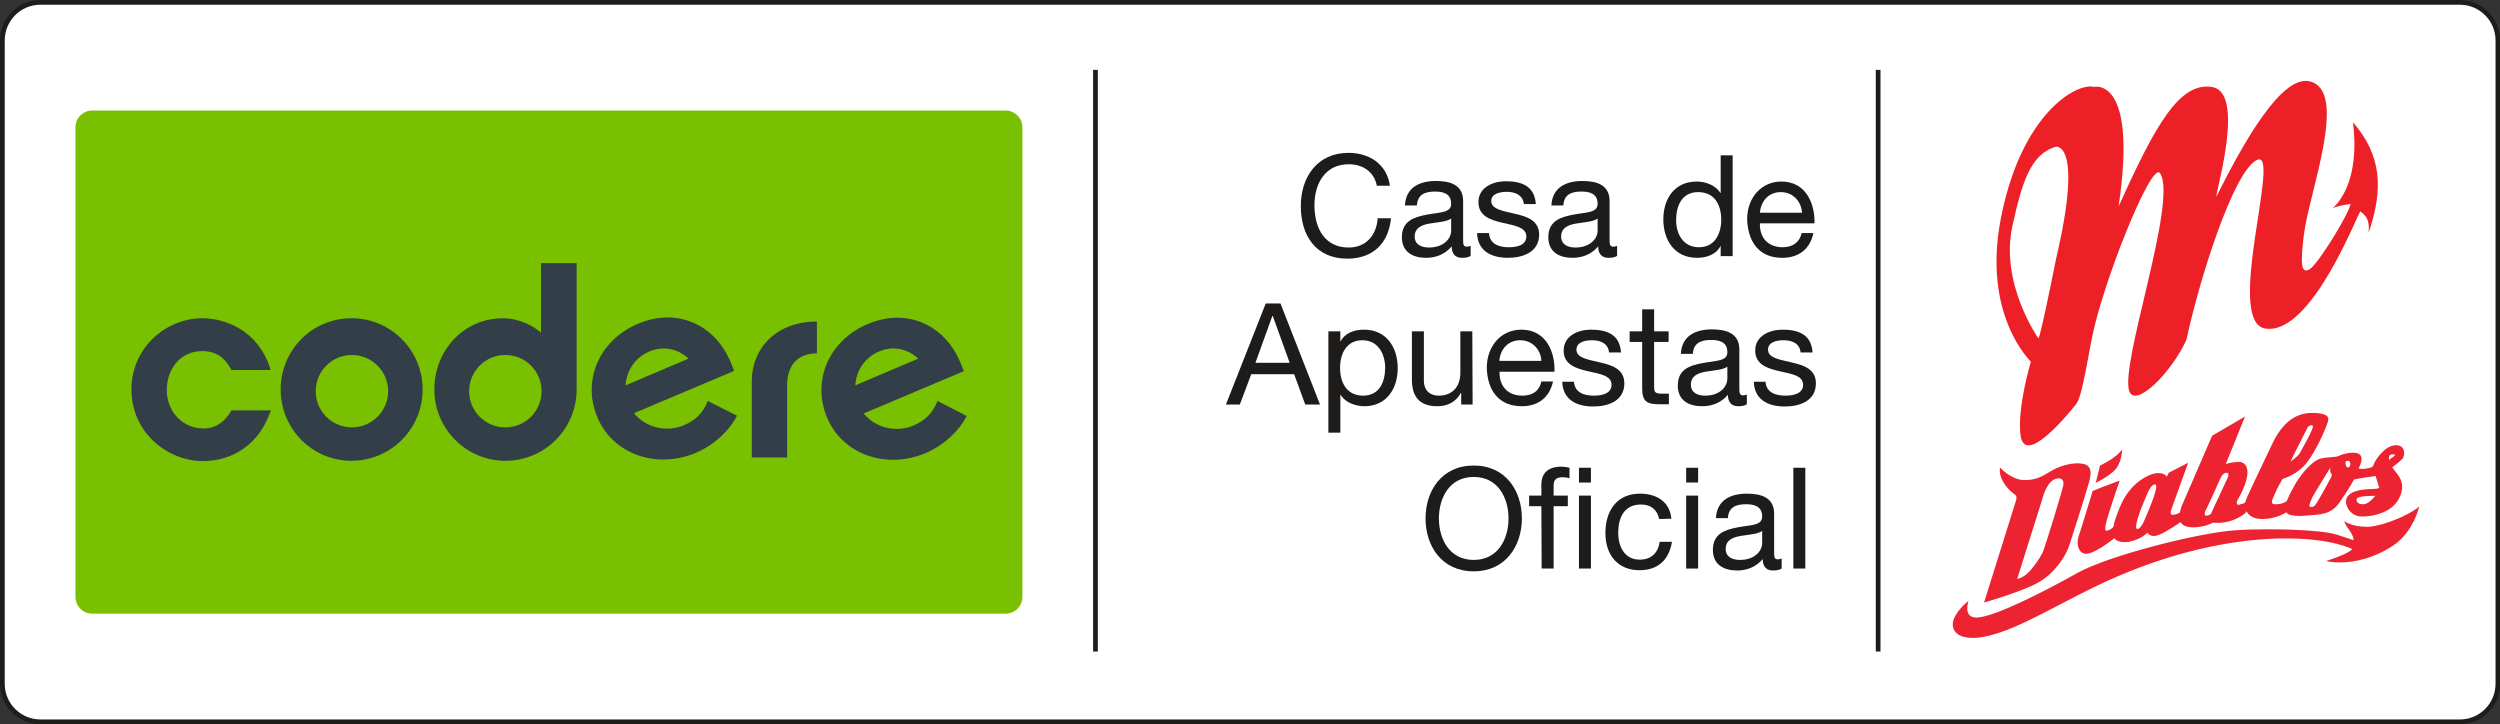 <?xml version="1.0" encoding="utf-8"?>
<!-- Generator: Adobe Illustrator 24.3.0, SVG Export Plug-In . SVG Version: 6.00 Build 0)  -->
<svg version="1.1" id="Capa_1" xmlns="http://www.w3.org/2000/svg" xmlns:xlink="http://www.w3.org/1999/xlink" x="0px" y="0px"
	 viewBox="0 0 897.9 260.1" style="enable-background:new 0 0 897.9 260.1;" xml:space="preserve">
<rect x="0" y="0" width="897.9" height="260.1" fill="#333333" stroke="none"/>
<style type="text/css">
	.st0{fill:#FFFFFF;}
	.st1{fill:#1D1D1B;}
	.st2{fill:#ED2331;}
	.st3{fill-rule:evenodd;clip-rule:evenodd;fill:#EC2026;}
	.st4{fill:#79C000;}
	.st5{fill:#333F48;}
	.st6{fill:#1D1C1A;}
</style>
<g>
	<path class="st0" d="M14.5,259.2c-7.5,0-13.6-6.1-13.6-13.6V14.5C0.8,7,7,0.9,14.5,0.9h869c7.5,0,13.6,6.1,13.6,13.6v231.1
		c0,7.5-6.1,13.6-13.6,13.6H14.5z"/>
	<path class="st1" d="M883.5,1.7c7,0,12.8,5.7,12.8,12.8v231.1c0,7-5.7,12.8-12.8,12.8h-869c-7,0-12.8-5.7-12.8-12.8V14.5
		c0-7,5.7-12.8,12.8-12.8L883.5,1.7 M883.5,0h-869C6.5,0,0,6.5,0,14.5v231.1c0,8,6.5,14.5,14.5,14.5h869c8,0,14.5-6.5,14.5-14.5
		V14.5C897.9,6.5,891.4,0,883.5,0L883.5,0z"/>
	<g>
		<path class="st2" d="M835.4,201.5c1.5,0.3,3.1,0.5,5,0.5c5.5,0,12.4-1.6,19.2-6.1c7.4-5,9.3-14.1,9.3-14.1
			c-1.4,1.8-10.6,6.5-17.3,7.3c-0.6,0.1-1.2,0.1-1.7,0.1c-5.2,0-7.9-2-7.9-2s-0.1,0.7,1.7,3.1c1.8,2.4,1.6,3.7,1.6,3.7
			s-0.9-0.3-6.1-2c-3.7-1.2-14-1.9-24.3-1.9c-4.4,0-8.8,0.1-12.6,0.4c-12.6,0.9-45.1,9-56.4,15.4c-11.2,6.3-29.3,15.6-35.8,15.9
			c-0.1,0-0.2,0-0.3,0c-4.9,0-2.8-6-2.8-6s-4,3.1-5.3,6.6c-1.1,3.1,0.3,6.7,6.8,6.7c0.3,0,0.6,0,0.9,0c13-0.7,31.8-13.9,51.4-22.2
			c19.6-8.4,39.4-13,57.6-13.5c1,0,2.1,0,3.1,0c16.1,0,23.3,3.8,23.3,3.8C843.5,199,835.4,201.5,835.4,201.5z"/>
		<path class="st2" d="M754.2,167.3c0,0.3-1.5,6.1-1.5,6.1s4.2-1.9,6.8-4.5c2.6-2.6,2.7-7.5,2.7-7.5
			C759.7,164.9,754.2,167.1,754.2,167.3z"/>
		<path class="st2" d="M861.2,170.5c-1.3-1.6-2-2.7-2-2.7s2.2-1.6,3.5-2.8c1.2-1.2,1.4-5.1-2.1-5.1h-0.1c-3.5,0-6.6,4.2-7.6,6.1
			c-0.9,1.8-0.2,1.7-2.6,2.2c-0.8,0.2-1.4,0.2-1.9,0.2c-1,0-1.3-0.2-1.3-0.2s2.3-3.8,0.2-5.1c-0.5-0.4-1.4-0.5-2.3-0.5
			c-2,0-4.1,0.7-4.9,1.1c-1,0.6-4.6,0.4-7,1.1c-2.3,0.7-6.1,4.7-8.4,8.5c-2.3,3.8-3.4,6.7-3.4,6.7s-1.3,1-3.5,1.1
			c-0.1,0-0.3,0-0.4,0c-1.8,0-1.8-0.7-0.6-3.2c1.1-2.8,3-5.9,3-5.9s5.4-1.4,8.9-6.1c3.5-4.6,7-12.7,7.5-14.9
			c0.5-2.1-2.4-2.7-5.7-2.7c-0.1,0-0.1,0-0.2,0c-3.3,0-9.3,1.1-13.9,10.5c-4.6,9.8-9.9,20.5-9.9,21.3c0,0.7-1,0.8-2.1,1.1
			c-0.2,0.1-0.3,0.1-0.4,0.1c-0.7,0-1-0.7-0.1-2.2c1-1.7,6.4-11.6,0.8-13.2h-0.1c-0.5,0-3.3,0-5.2,0.8l6.9-17.1l-11.8,6.9
			l-10.9,25.2c0,0-0.6,1.7-0.6,2.1c0,0.5-1.2,0.9-2.5,1.1c0,0-0.1,0-0.2,0c-1,0-0.8-1-0.1-2.9c0.7-1.9,5.7-15.8,5.7-15.8l-7,3.6
			l-0.7,1.5c0,0-0.3-1.3-2.9-1.4c-0.1,0-0.1,0-0.2,0c-2.7,0-9.7,3-13.4,11.5c0,0-2.4,5.4-2.6,7.7c0,0-0.4,0.8-1.7,1.3
			c-0.3,0.1-0.6,0.2-0.8,0.2c-0.6,0-0.7-0.7-0.1-3.1c0.8-3.3,4.8-14.9,4.8-14.9s-4.5,1.7-6.4,2.4c-1.8,0.8-3.3,1.3-3.3,1.3
			s-4.1,13.7-5.1,16.5c-0.9,2.7,0.1,6.1,2.8,6.1c0.2,0,0.4-0.1,0.7-0.1c3.3-0.6,9.4-5.5,9.4-5.5s0.8,1.4,3.4,1.4
			c0.6,0,1.4,0,2.2-0.2c4.5-1,6.2-3.2,6.2-3.2s0.7,1.2,2.4,1.2c0.4,0,0.9-0.1,1.5-0.3c2.7-0.9,8.1-4.7,8.1-4.7s0.6,1.9,4.5,1.9
			c0.1,0,0.3,0,0.4,0c4.4-0.2,6.7-1.7,6.7-1.7s0.7,0.1,1.8,0.1c1.5,0,3.9-0.3,6.1-1.3c3.9-1.7,4.2-2.9,4.2-2.9s0.9,2.8,5.6,2.8
			c0.1,0,0.1,0,0.2,0c4.8,0,8.5-2.4,8.5-2.4s0.3,1.3,4.5,1.3c0.6,0,1.3,0,2-0.1c6.1-0.4,9.5-0.4,12.6-4.8c3.1-4.4,5.2-8.2,5.2-8.2
			s3.6-0.7,5.4-0.9c1.8-0.2,2.3-0.4,2.3-0.4l1.3,4.2c0,0,0,0.5-2.1,0.5c-2.1,0.1-6.8,0.1-9,2.4s0.3,7.3,4.5,7.5c0.2,0,0.5,0,0.7,0
			c4.1,0,10.2-1.6,12.7-5.9C863.9,175.1,862.5,172.2,861.2,170.5z M828.9,153.3c0,0,0.8-0.6,1.3-0.6c0.2,0,0.4,0.1,0.5,0.4
			c0.2,1-3.9,8.2-4.8,9.8c-1,1.4-3.3,2.9-3.3,2.9L828.9,153.3z M772.1,182.3c-1.7,4-2.8,7.5-4.4,7.7c-1.4,0,0.3-5.5,3.9-13.5
			c0,0,1.1-2.5,2.3-2.5h0.1C775.2,174.1,773.7,178.3,772.1,182.3z M799.3,173.3c-0.3,0.6-5.2,11.2-5.2,11.2s-0.6,0.7-1.7,0.7
			c-1.1,0-0.4-1.8,0.3-2.9c0.6-1.2,4.7-10.3,4.7-10.3s0.8-2.2,2.3-2.2C801.3,169.8,799.6,172.6,799.3,173.3z M837.4,171.1l-0.1,0.2
			c0,0-3.5,6.6-4.8,8.6c-1.1,2-1.6,2.2-2.6,2.2s-0.1-1.8,0.6-3.5c0.9-1.7,6.5-10.7,6.5-10.7s-0.3,1.5,0.1,1.9
			C837.6,170.2,837.4,171.1,837.4,171.1z M843.2,167.9c-0.5,0-1-1.2-0.7-2.2c0,0,0.4-0.2,0.8-0.2c0.4,0,0.7,0.2,0.8,0.8
			C844.3,167.5,843.6,167.9,843.2,167.9z M849.1,181.1c-0.1,0-0.3,0-0.5,0c-1.5,0-2.3-0.7-2.2-1.8c0.2-1.3,5.6-1.2,6.7-1.2
			C853.1,178.1,850.9,180.9,849.1,181.1z M858.1,165.4c-0.1,0-0.3-1.8,0.5-2.1c0.3-0.1,0.6-0.1,0.9-0.1c0.4,0,0.8,0.1,0.8,0.1
			s-0.3,0.6-1.3,1.2C858.1,165,858.1,165.3,858.1,165.4z"/>
		<path class="st2" d="M743.1,196.2c1.3-3.9,5.9-18.4,7.2-23c1.3-4.5,0.3-6.4-2.8-6.7h-0.1c-0.4-0.1-0.8-0.1-1.2-0.1
			c-3,0-6.8,1.1-9.6,2.8c-2.9,1.8-5.3,3.2-9,3.2c-0.3,0-0.7,0-1.1,0c-4.4-0.3-8.2-4.5-8.2-4.5c-0.7,4.6,3.9,8.8,5.2,9.6
			c1.3,0.6,0.5,2.5,0.5,2.5l-11.4,36.4c0,0,13.7-3.9,19.5-7.2S741.7,200.1,743.1,196.2z M727.5,206.5c-1.9,1.4-3,1.4-3,1.4l8.9-28.3
			c0,0,1.2-5.1,3.6-6.9c0.8-0.6,1.7-0.9,2.4-0.9c1.3,0,2,0.9,1.6,2.7c-0.6,2.8-6.4,21.6-7.3,23.8
			C732.8,200.3,729.5,205.1,727.5,206.5z"/>
		<g>
			<path class="st3" d="M837.3,75.2c0,0,0.2-0.1,0.5-0.4C837.4,75.1,837.3,75.2,837.3,75.2z M845.1,43.9c2.6,21.1-5.4,29.2-7.3,30.9
				c0.7-0.4,2.3-0.9,6.4-1.6c0,2.6-11.4,21.5-14.7,23.5s-3.2-2.9-2-12.7c2-15.4,16.1-51.5,2-54.8c-10.1-2.3-23.7,21.9-33.5,41.5
				c0.2-3.4,10.5-38-1.8-39.5c-11.4-1.5-19.9,13.2-33.3,43c7-46.9-8.8-43-8.8-43c-6.5-1.6-26.3,9.9-33.5,47.4
				c-6.7,34.7,10.7,51.1,10.8,51.3c0,0-5,16.7-3.7,26.5c1.6,11.6,17.9-8.7,19.6-10.8c1.6-1.9,2.4-4.4,5.9-23.5s21.5-64.6,24.6-59.9
				c6.5,9.8-14.7,69.2-11,78.4c2.3,5.9,15-6.6,20.5-18.6c4.5-21.2,16.9-60.8,25.4-64.6c8.8-3.8-11.9,58.2,2.9,60.6
				c16.8,2.7,33.7-42.8,34.2-42.1c0.5,0.8,3.6,1.7,2.9,7.8C856.1,67.7,855.4,55.9,845.1,43.9z M738.5,92.8
				c-6.3,31.3-6.4,28.7-6.4,28.7s-13.9-19.6-9.3-40.4c3.4-15.5,6.5-25.8,15.6-28.4C738.5,52.7,748.3,50.9,738.5,92.8z"/>
		</g>
	</g>
	<rect x="673.7" y="25.1" class="st1" width="1.7" height="208.9"/>
	<rect x="392.6" y="25.1" class="st1" width="1.7" height="208.9"/>
	<path class="st4" d="M361.2,220.4H33.1c-3.3,0-6-2.7-6-6V45.7c0-3.3,2.7-6,6-6h328.1c3.3,0,6,2.7,6,6v168.7
		C367.2,217.7,364.5,220.4,361.2,220.4z"/>
	<path class="st5" d="M82.9,147.8c-2.5,4.1-5.8,6.1-9.7,6.1c-7.6,0-13.3-6-13.3-13.9c0-6.9,4.4-13.9,12.8-13.9
		c6.5,0,8.9,4.2,10.2,6.4l0.2,0.4h14.1l-0.3-1c-4.3-13-15.7-17.6-24.2-17.6c-6.5,0-12.9,2.6-17.7,7.2c-5,4.8-7.8,11.3-7.8,18.3
		c0,15.9,13.3,25.8,25.6,25.8c11.2,0,20.2-6.4,24.1-17.2l0.4-1H83.1L82.9,147.8z M126.3,114.3c-14.2,0-25.5,11.4-25.5,25.6
		c0,14.1,11.3,25.6,25.4,25.6c14.2,0,25.6-11.5,25.6-25.6S140.4,114.3,126.3,114.3z M126.4,153.5c-7.2,0-13-5.8-13-13s5.8-13,13-13
		c7.1,0,13,5.8,13,13S133.5,153.5,126.4,153.5z M194.4,119.5c-2.9-2.4-7.8-5.2-13.8-5.2c-13.9,0-24.6,11.4-24.6,25.6
		c0,14.1,11.4,25.6,25.5,25.6c14.2,0,25.6-11.5,25.6-25.6V94.5h-12.8v25H194.4z M181.5,153.5c-7.2,0-13-5.8-13-13s5.8-13,13-13
		s13,5.8,13,13S188.7,153.5,181.5,153.5z M245.7,152.7c-6.3,2.7-13.8,0.9-18-4.3l36-15.2l-1.4-3.4c-5.6-13.2-19.1-19.5-33.2-13.5
		c-14.1,6-20.1,20.6-14.5,33.7c5.6,13.2,21.3,18.6,35.4,12.6c6.5-2.8,11.8-7.7,14.7-13.3l-10.5-5.3
		C252.5,148.4,249.6,151.1,245.7,152.7z M233.3,126.2c5.3-2.2,10.5-0.7,14,2.6l-22.6,9.6C225,133.1,228.1,128.4,233.3,126.2z
		 M336.7,144c-1.7,4.5-4.6,7.1-8.5,8.8c-6.3,2.7-13.8,0.9-18-4.3l36-15.2l-1.4-3.4c-5.6-13.2-19.1-19.5-33.2-13.5
		s-20.1,20.6-14.5,33.7c5.6,13.2,21.3,18.6,35.4,12.6c6.5-2.8,11.8-7.7,14.7-13.3L336.7,144z M315.8,126.2c5.3-2.2,10.5-0.7,14,2.6
		l-22.6,9.6C307.5,133.1,310.6,128.4,315.8,126.2z M270,136.9v27.4h12.7v-25.9c0-7.8,4.4-11.5,10.7-11.5v-11.4
		C278.8,115.4,270,125.2,270,136.9z"/>
	<g>
		<g>
			<path class="st6" d="M494.5,66.7c-1-5.1-5.1-7.7-10.1-7.7c-8.6,0-12.3,7.1-12.3,14.7c0,8.3,3.7,15.2,12.3,15.2
				c6.3,0,10-4.5,10.4-10.5h4.8c-0.9,9-6.5,14.5-15.7,14.5c-11.3,0-16.7-8.3-16.7-18.9c0-10.5,6-19.1,17.1-19.1
				c7.6,0,13.8,4.1,14.9,11.8H494.5z"/>
			<path class="st6" d="M528.2,91.9c-0.8,0.5-1.7,0.7-3.1,0.7c-2.2,0-3.7-1.2-3.7-4.1c-2.4,2.8-5.6,4.1-9.2,4.1
				c-4.8,0-8.7-2.1-8.7-7.4c0-5.9,4.4-7.2,8.9-8.1c4.8-0.9,8.8-0.6,8.8-3.9c0-3.8-3.1-4.4-5.8-4.4c-3.7,0-6.3,1.1-6.5,5h-4.3
				c0.3-6.5,5.3-8.8,11.1-8.8c4.7,0,9.8,1.1,9.8,7.2v13.5c0,2,0,2.9,1.4,2.9c0.4,0,0.8-0.1,1.3-0.3V91.9z M521.2,78.5
				c-1.7,1.2-4.9,1.3-7.8,1.8c-2.8,0.5-5.3,1.5-5.3,4.7c0,2.8,2.4,3.9,5.1,3.9c5.7,0,8-3.6,8-5.9V78.5z"/>
			<path class="st6" d="M534.8,83.7c0.2,3.9,3.5,5.1,7.1,5.1c2.7,0,6.3-0.6,6.3-3.9s-4.3-3.9-8.6-4.9s-8.6-2.4-8.6-7.4
				c0-5.3,5.2-7.5,9.8-7.5c5.8,0,10.4,1.8,10.8,8.2h-4.3c-0.3-3.3-3.2-4.4-6.1-4.4c-2.6,0-5.6,0.7-5.6,3.3c0,3.1,4.6,3.6,8.6,4.6
				c4.3,1,8.6,2.4,8.6,7.5c0,6.2-5.8,8.3-11.2,8.3c-5.9,0-10.9-2.4-11.1-8.9C530.5,83.7,534.8,83.7,534.8,83.7z"/>
			<path class="st6" d="M580.8,91.9c-0.8,0.5-1.7,0.7-3.1,0.7c-2.2,0-3.7-1.2-3.7-4.1c-2.4,2.8-5.6,4.1-9.2,4.1
				c-4.8,0-8.7-2.1-8.7-7.4c0-5.9,4.4-7.2,8.9-8.1c4.8-0.9,8.8-0.6,8.8-3.9c0-3.8-3.1-4.4-5.8-4.4c-3.7,0-6.3,1.1-6.5,5h-4.3
				c0.3-6.5,5.3-8.8,11.1-8.8c4.7,0,9.8,1.1,9.8,7.2v13.5c0,2,0,2.9,1.4,2.9c0.4,0,0.8-0.1,1.3-0.3V91.9z M573.8,78.5
				c-1.7,1.2-4.9,1.3-7.8,1.8c-2.8,0.5-5.3,1.5-5.3,4.7c0,2.8,2.4,3.9,5.1,3.9c5.7,0,8-3.6,8-5.9V78.5z"/>
			<path class="st6" d="M622.3,92H618v-3.6h-0.1c-1.4,2.9-4.8,4.2-8.4,4.2c-8.1,0-12.1-6.4-12.1-13.8s4-13.6,12-13.6
				c2.7,0,6.5,1,8.5,4.1h0.1V55.8h4.3V92z M610.2,88.8c5.8,0,8-5,8-9.9c0-5.2-2.3-9.9-8.3-9.9c-5.9,0-7.9,5-7.9,10.1
				C602,84.1,604.6,88.8,610.2,88.8z"/>
			<path class="st6" d="M651.3,83.7c-1.2,5.8-5.3,8.9-11.2,8.9c-8.4,0-12.3-5.8-12.6-13.8c0-7.9,5.2-13.6,12.3-13.6
				c9.3,0,12.1,8.7,11.9,15h-19.6c-0.2,4.6,2.4,8.6,8.2,8.6c3.5,0,6-1.7,6.8-5.1H651.3z M647.2,76.4c-0.2-4.1-3.3-7.4-7.6-7.4
				c-4.5,0-7.2,3.4-7.5,7.4H647.2z"/>
		</g>
		<g>
			<path class="st6" d="M454.6,109h5.3l14.2,36.3h-5.3l-4-10.9h-15.4l-4.1,10.9h-5L454.6,109z M450.9,130.3h12.3l-6.1-16.9H457
				L450.9,130.3z"/>
			<path class="st6" d="M477.1,119h4.3v3.6h0.1c1.4-2.9,4.8-4.2,8.4-4.2c8.1,0,12.1,6.4,12.1,13.8s-4,13.7-12,13.7
				c-2.7,0-6.6-1-8.5-4.1h-0.1v13.6h-4.3V119z M489.3,122.2c-5.8,0-8,5-8,9.9c0,5.2,2.3,10,8.3,10c5.9,0,7.9-5,7.9-10.2
				C497.4,127,494.9,122.2,489.3,122.2z"/>
			<path class="st6" d="M528.9,145.3h-4.1v-4.2h-0.1c-1.8,3.3-4.8,4.8-8.5,4.8c-6.9,0-9.1-4-9.1-9.6V119h4.3v17.8
				c0,3.2,2,5.3,5.3,5.3c5.2,0,7.8-3.5,7.8-8.2V119h4.3L528.9,145.3L528.9,145.3z"/>
			<path class="st6" d="M557.8,136.9c-1.2,5.8-5.3,9-11.2,9c-8.4,0-12.4-5.8-12.6-13.8c0-7.9,5.2-13.7,12.4-13.7
				c9.3,0,12.2,8.7,11.9,15.1h-19.7c-0.2,4.6,2.4,8.6,8.2,8.6c3.6,0,6.1-1.7,6.8-5.1h4.2L557.8,136.9L557.8,136.9z M553.6,129.6
				c-0.2-4.1-3.3-7.4-7.6-7.4c-4.5,0-7.2,3.4-7.5,7.4H553.6z"/>
			<path class="st6" d="M565.3,137c0.2,3.9,3.5,5.1,7.1,5.1c2.7,0,6.4-0.6,6.4-3.9c0-3.4-4.3-3.9-8.6-4.9s-8.6-2.4-8.6-7.4
				c0-5.3,5.2-7.5,9.8-7.5c5.8,0,10.4,1.8,10.8,8.2h-4.3c-0.3-3.4-3.3-4.4-6.1-4.4c-2.6,0-5.6,0.7-5.6,3.4c0,3.1,4.6,3.6,8.6,4.6
				c4.3,1,8.6,2.4,8.6,7.5c0,6.3-5.8,8.3-11.2,8.3c-5.9,0-10.9-2.4-11.1-8.9h4.2L565.3,137L565.3,137z"/>
			<path class="st6" d="M594.1,119h5.2v3.8h-5.2v16.3c0,2,0.6,2.3,3.3,2.3h2v3.8h-3.3c-4.5,0-6.3-0.9-6.3-5.7v-16.7h-4.5V119h4.5
				v-7.9h4.3V119z"/>
			<path class="st6" d="M627.4,145.2c-0.8,0.5-1.7,0.7-3.1,0.7c-2.2,0-3.7-1.2-3.7-4.1c-2.4,2.8-5.6,4.1-9.3,4.1
				c-4.8,0-8.7-2.1-8.7-7.4c0-6,4.4-7.2,8.9-8.1c4.8-0.9,8.9-0.6,8.9-3.9c0-3.8-3.1-4.4-5.8-4.4c-3.7,0-6.4,1.1-6.6,5h-4.3
				c0.3-6.5,5.3-8.8,11.1-8.8c4.7,0,9.9,1.1,9.9,7.2V139c0,2,0,3,1.4,3c0.4,0,0.8-0.1,1.3-0.3L627.4,145.2L627.4,145.2z
				 M620.4,131.7c-1.7,1.2-4.9,1.3-7.8,1.8c-2.8,0.5-5.3,1.5-5.3,4.7c0,2.8,2.4,3.9,5.1,3.9c5.7,0,8-3.6,8-6V131.7z"/>
			<path class="st6" d="M634.1,137c0.2,3.9,3.5,5.1,7.1,5.1c2.7,0,6.4-0.6,6.4-3.9c0-3.4-4.3-3.9-8.6-4.9s-8.6-2.4-8.6-7.4
				c0-5.3,5.2-7.5,9.8-7.5c5.8,0,10.4,1.8,10.8,8.2h-4.3c-0.3-3.4-3.3-4.4-6.1-4.4c-2.6,0-5.6,0.7-5.6,3.4c0,3.1,4.6,3.6,8.6,4.6
				c4.3,1,8.6,2.4,8.6,7.5c0,6.3-5.8,8.3-11.2,8.3c-5.9,0-10.9-2.4-11.1-8.9h4.2L634.1,137L634.1,137z"/>
		</g>
		<g>
			<path class="st6" d="M529.3,167.2c11.5,0,17.3,9.1,17.3,19c0,9.8-5.8,19-17.3,19s-17.3-9.1-17.3-19S517.8,167.2,529.3,167.2z
				 M529.3,201.1c8.8,0,12.5-7.6,12.5-14.9s-3.7-14.9-12.5-14.9s-12.5,7.6-12.5,14.9S520.5,201.1,529.3,201.1z"/>
			<path class="st6" d="M553.6,181.8h-4.4V178h4.4v-3.9c0-4.3,2.5-6.5,7.3-6.5c0.8,0,2,0.2,2.8,0.4v3.8c-0.8-0.3-1.7-0.4-2.4-0.4
				c-2.1,0-3.3,0.7-3.3,2.9v3.7h5.1v3.8H558v22.4h-4.3L553.6,181.8L553.6,181.8z M567.1,173.3V168h4.3v5.3H567.1z M567.1,204.3V178
				h4.3v26.2h-4.3V204.3z"/>
			<path class="st6" d="M595.9,186.4c-0.7-3.3-2.9-5.2-6.5-5.2c-6.2,0-8.2,4.9-8.2,10.2c0,4.8,2.2,9.6,7.7,9.6
				c4.2,0,6.6-2.4,7.2-6.4h4.4c-1,6.4-5,10.2-11.6,10.2c-8,0-12.3-5.6-12.3-13.4c0-7.9,4.1-14.1,12.4-14.1c5.9,0,10.7,2.8,11.3,9
				L595.9,186.4L595.9,186.4z"/>
			<path class="st6" d="M609.9,173.3h-4.3V168h4.3V173.3z M605.6,178h4.3v26.2h-4.3V178z"/>
			<path class="st6" d="M639.9,204.2c-0.8,0.5-1.7,0.7-3.1,0.7c-2.2,0-3.7-1.2-3.7-4.1c-2.4,2.8-5.6,4.1-9.2,4.1
				c-4.8,0-8.7-2.1-8.7-7.4c0-5.9,4.4-7.2,8.9-8.1c4.8-0.9,8.8-0.6,8.8-3.9c0-3.8-3.1-4.4-5.8-4.4c-3.7,0-6.3,1.1-6.5,5h-4.3
				c0.3-6.5,5.3-8.8,11.1-8.8c4.7,0,9.8,1.1,9.8,7.2V198c0,2,0,2.9,1.4,2.9c0.4,0,0.8-0.1,1.3-0.3V204.2z M632.9,190.7
				c-1.7,1.2-4.9,1.3-7.8,1.8c-2.8,0.5-5.3,1.5-5.3,4.7c0,2.8,2.4,3.9,5.1,3.9c5.7,0,8-3.6,8-5.9V190.7z"/>
			<path class="st6" d="M644.1,168h4.3v36.2h-4.3V168z"/>
		</g>
	</g>
</g>
</svg>
